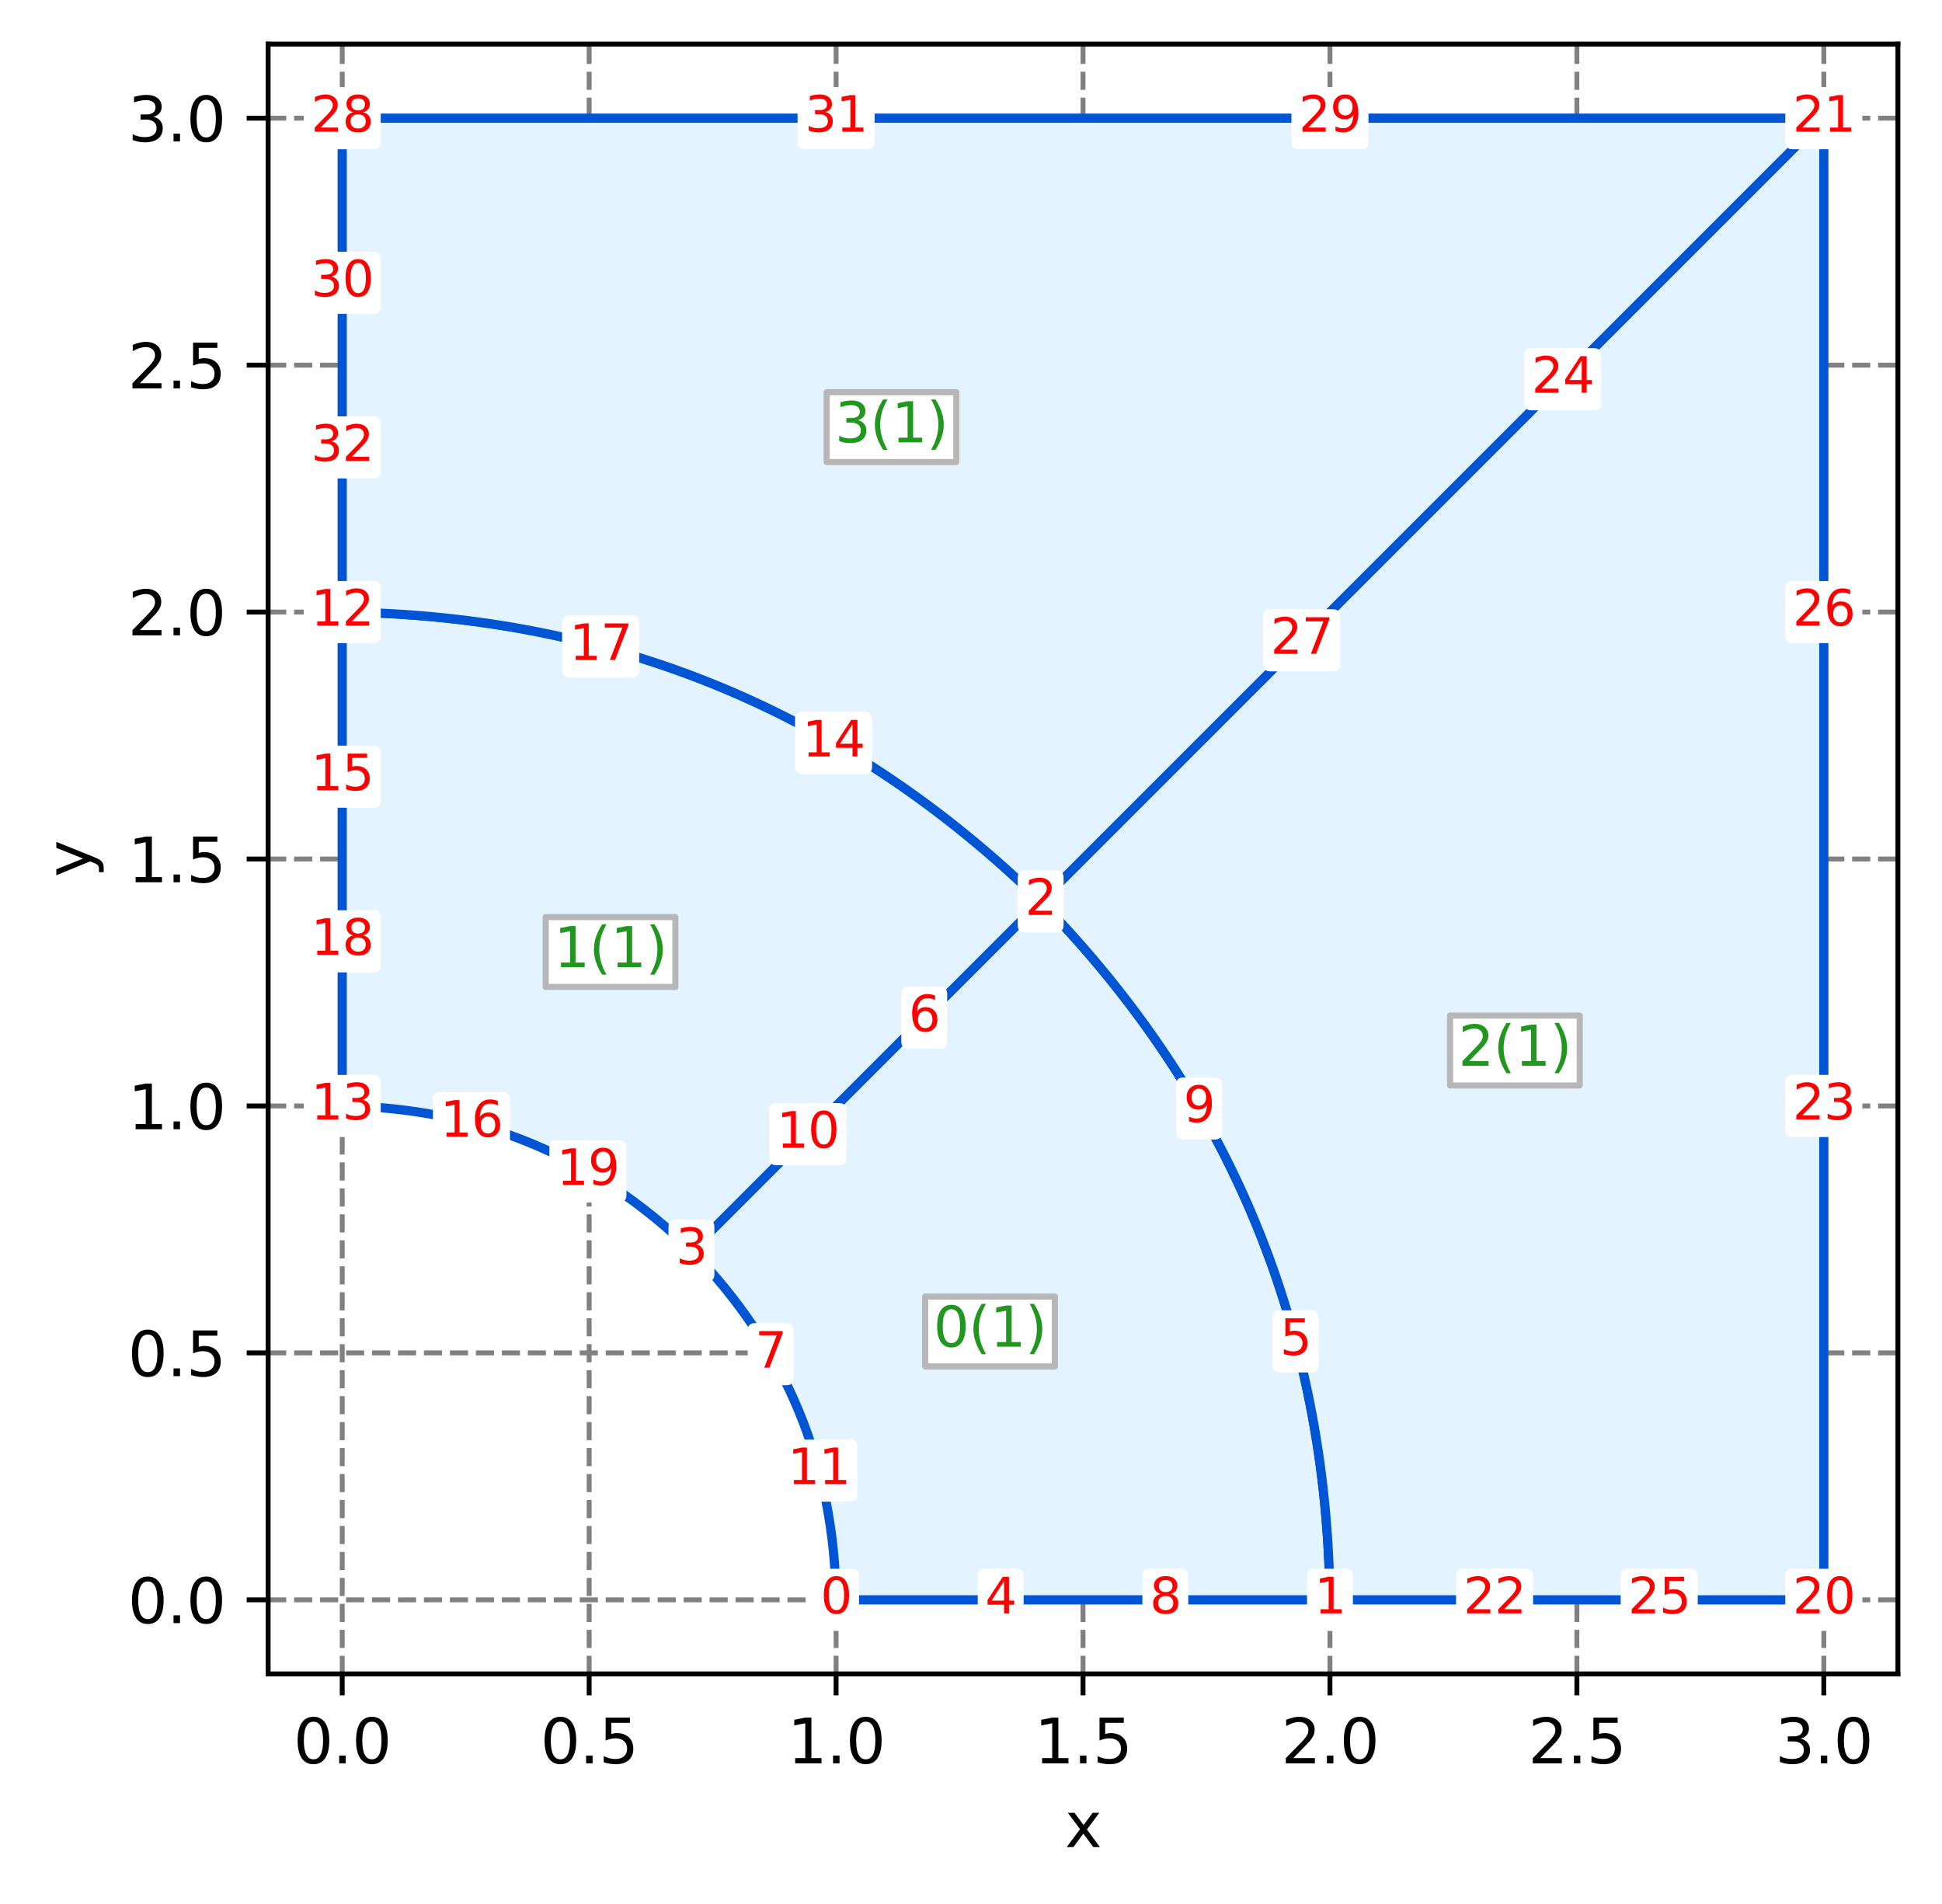 <?xml version="1.0" encoding="utf-8" standalone="no"?>
<!DOCTYPE svg PUBLIC "-//W3C//DTD SVG 1.1//EN"
  "http://www.w3.org/Graphics/SVG/1.1/DTD/svg11.dtd">
<svg xmlns:xlink="http://www.w3.org/1999/xlink" width="317.093pt" height="310.868pt" viewBox="0 0 317.093 310.868" xmlns="http://www.w3.org/2000/svg" version="1.1">
 <defs>
  <style type="text/css">*{stroke-linejoin: round; stroke-linecap: butt}</style>
 </defs>
 <g id="figure_1">
  <g id="patch_1">
   <path d="M 0 310.868 
L 317.093 310.868 
L 317.093 0 
L 0 0 
z
" style="fill: #ffffff"/>
  </g>
  <g id="axes_1">
   <g id="patch_2">
    <path d="M 43.781 273.312 
L 309.893 273.312 
L 309.893 7.2 
L 43.781 7.2 
z
" style="fill: #ffffff"/>
   </g>
   <g id="matplotlib.axis_1">
    <g id="xtick_1">
     <g id="line2d_1">
      <path d="M 55.877 273.312 
L 55.877 7.2 
" clip-path="url(#pf36ec819f7)" style="fill: none; stroke-dasharray: 2.96,1.28; stroke-dashoffset: 0; stroke: #808080; stroke-width: 0.8"/>
     </g>
     <g id="line2d_2">
      <defs>
       <path id="maa6787073a" d="M 0 0 
L 0 3.5 
" style="stroke: #000000; stroke-width: 0.8"/>
      </defs>
      <g>
       <use xlink:href="#maa6787073a" x="55.877" y="273.312" style="stroke: #000000; stroke-width: 0.8"/>
      </g>
     </g>
     <g id="text_1">
      <!-- 0.0 -->
      <g transform="translate(47.926 287.91)scale(0.1 -0.1)">
       <defs>
        <path id="DejaVuSans-30" d="M 2034 4250 
Q 1547 4250 1301 3770 
Q 1056 3291 1056 2328 
Q 1056 1369 1301 889 
Q 1547 409 2034 409 
Q 2525 409 2770 889 
Q 3016 1369 3016 2328 
Q 3016 3291 2770 3770 
Q 2525 4250 2034 4250 
z
M 2034 4750 
Q 2819 4750 3233 4129 
Q 3647 3509 3647 2328 
Q 3647 1150 3233 529 
Q 2819 -91 2034 -91 
Q 1250 -91 836 529 
Q 422 1150 422 2328 
Q 422 3509 836 4129 
Q 1250 4750 2034 4750 
z
" transform="scale(0.016)"/>
        <path id="DejaVuSans-2e" d="M 684 794 
L 1344 794 
L 1344 0 
L 684 0 
L 684 794 
z
" transform="scale(0.016)"/>
       </defs>
       <use xlink:href="#DejaVuSans-30"/>
       <use xlink:href="#DejaVuSans-2e" x="63.623"/>
       <use xlink:href="#DejaVuSans-30" x="95.41"/>
      </g>
     </g>
    </g>
    <g id="xtick_2">
     <g id="line2d_3">
      <path d="M 96.197 273.312 
L 96.197 7.2 
" clip-path="url(#pf36ec819f7)" style="fill: none; stroke-dasharray: 2.96,1.28; stroke-dashoffset: 0; stroke: #808080; stroke-width: 0.8"/>
     </g>
     <g id="line2d_4">
      <g>
       <use xlink:href="#maa6787073a" x="96.197" y="273.312" style="stroke: #000000; stroke-width: 0.8"/>
      </g>
     </g>
     <g id="text_2">
      <!-- 0.5 -->
      <g transform="translate(88.246 287.91)scale(0.1 -0.1)">
       <defs>
        <path id="DejaVuSans-35" d="M 691 4666 
L 3169 4666 
L 3169 4134 
L 1269 4134 
L 1269 2991 
Q 1406 3038 1543 3061 
Q 1681 3084 1819 3084 
Q 2600 3084 3056 2656 
Q 3513 2228 3513 1497 
Q 3513 744 3044 326 
Q 2575 -91 1722 -91 
Q 1428 -91 1123 -41 
Q 819 9 494 109 
L 494 744 
Q 775 591 1075 516 
Q 1375 441 1709 441 
Q 2250 441 2565 725 
Q 2881 1009 2881 1497 
Q 2881 1984 2565 2268 
Q 2250 2553 1709 2553 
Q 1456 2553 1204 2497 
Q 953 2441 691 2322 
L 691 4666 
z
" transform="scale(0.016)"/>
       </defs>
       <use xlink:href="#DejaVuSans-30"/>
       <use xlink:href="#DejaVuSans-2e" x="63.623"/>
       <use xlink:href="#DejaVuSans-35" x="95.41"/>
      </g>
     </g>
    </g>
    <g id="xtick_3">
     <g id="line2d_5">
      <path d="M 136.517 273.312 
L 136.517 7.2 
" clip-path="url(#pf36ec819f7)" style="fill: none; stroke-dasharray: 2.96,1.28; stroke-dashoffset: 0; stroke: #808080; stroke-width: 0.8"/>
     </g>
     <g id="line2d_6">
      <g>
       <use xlink:href="#maa6787073a" x="136.517" y="273.312" style="stroke: #000000; stroke-width: 0.8"/>
      </g>
     </g>
     <g id="text_3">
      <!-- 1.0 -->
      <g transform="translate(128.566 287.91)scale(0.1 -0.1)">
       <defs>
        <path id="DejaVuSans-31" d="M 794 531 
L 1825 531 
L 1825 4091 
L 703 3866 
L 703 4441 
L 1819 4666 
L 2450 4666 
L 2450 531 
L 3481 531 
L 3481 0 
L 794 0 
L 794 531 
z
" transform="scale(0.016)"/>
       </defs>
       <use xlink:href="#DejaVuSans-31"/>
       <use xlink:href="#DejaVuSans-2e" x="63.623"/>
       <use xlink:href="#DejaVuSans-30" x="95.41"/>
      </g>
     </g>
    </g>
    <g id="xtick_4">
     <g id="line2d_7">
      <path d="M 176.837 273.312 
L 176.837 7.2 
" clip-path="url(#pf36ec819f7)" style="fill: none; stroke-dasharray: 2.96,1.28; stroke-dashoffset: 0; stroke: #808080; stroke-width: 0.8"/>
     </g>
     <g id="line2d_8">
      <g>
       <use xlink:href="#maa6787073a" x="176.837" y="273.312" style="stroke: #000000; stroke-width: 0.8"/>
      </g>
     </g>
     <g id="text_4">
      <!-- 1.5 -->
      <g transform="translate(168.886 287.91)scale(0.1 -0.1)">
       <use xlink:href="#DejaVuSans-31"/>
       <use xlink:href="#DejaVuSans-2e" x="63.623"/>
       <use xlink:href="#DejaVuSans-35" x="95.41"/>
      </g>
     </g>
    </g>
    <g id="xtick_5">
     <g id="line2d_9">
      <path d="M 217.157 273.312 
L 217.157 7.2 
" clip-path="url(#pf36ec819f7)" style="fill: none; stroke-dasharray: 2.96,1.28; stroke-dashoffset: 0; stroke: #808080; stroke-width: 0.8"/>
     </g>
     <g id="line2d_10">
      <g>
       <use xlink:href="#maa6787073a" x="217.157" y="273.312" style="stroke: #000000; stroke-width: 0.8"/>
      </g>
     </g>
     <g id="text_5">
      <!-- 2.0 -->
      <g transform="translate(209.206 287.91)scale(0.1 -0.1)">
       <defs>
        <path id="DejaVuSans-32" d="M 1228 531 
L 3431 531 
L 3431 0 
L 469 0 
L 469 531 
Q 828 903 1448 1529 
Q 2069 2156 2228 2338 
Q 2531 2678 2651 2914 
Q 2772 3150 2772 3378 
Q 2772 3750 2511 3984 
Q 2250 4219 1831 4219 
Q 1534 4219 1204 4116 
Q 875 4013 500 3803 
L 500 4441 
Q 881 4594 1212 4672 
Q 1544 4750 1819 4750 
Q 2544 4750 2975 4387 
Q 3406 4025 3406 3419 
Q 3406 3131 3298 2873 
Q 3191 2616 2906 2266 
Q 2828 2175 2409 1742 
Q 1991 1309 1228 531 
z
" transform="scale(0.016)"/>
       </defs>
       <use xlink:href="#DejaVuSans-32"/>
       <use xlink:href="#DejaVuSans-2e" x="63.623"/>
       <use xlink:href="#DejaVuSans-30" x="95.41"/>
      </g>
     </g>
    </g>
    <g id="xtick_6">
     <g id="line2d_11">
      <path d="M 257.477 273.312 
L 257.477 7.2 
" clip-path="url(#pf36ec819f7)" style="fill: none; stroke-dasharray: 2.96,1.28; stroke-dashoffset: 0; stroke: #808080; stroke-width: 0.8"/>
     </g>
     <g id="line2d_12">
      <g>
       <use xlink:href="#maa6787073a" x="257.477" y="273.312" style="stroke: #000000; stroke-width: 0.8"/>
      </g>
     </g>
     <g id="text_6">
      <!-- 2.5 -->
      <g transform="translate(249.526 287.91)scale(0.1 -0.1)">
       <use xlink:href="#DejaVuSans-32"/>
       <use xlink:href="#DejaVuSans-2e" x="63.623"/>
       <use xlink:href="#DejaVuSans-35" x="95.41"/>
      </g>
     </g>
    </g>
    <g id="xtick_7">
     <g id="line2d_13">
      <path d="M 297.797 273.312 
L 297.797 7.2 
" clip-path="url(#pf36ec819f7)" style="fill: none; stroke-dasharray: 2.96,1.28; stroke-dashoffset: 0; stroke: #808080; stroke-width: 0.8"/>
     </g>
     <g id="line2d_14">
      <g>
       <use xlink:href="#maa6787073a" x="297.797" y="273.312" style="stroke: #000000; stroke-width: 0.8"/>
      </g>
     </g>
     <g id="text_7">
      <!-- 3.0 -->
      <g transform="translate(289.846 287.91)scale(0.1 -0.1)">
       <defs>
        <path id="DejaVuSans-33" d="M 2597 2516 
Q 3050 2419 3304 2112 
Q 3559 1806 3559 1356 
Q 3559 666 3084 287 
Q 2609 -91 1734 -91 
Q 1441 -91 1130 -33 
Q 819 25 488 141 
L 488 750 
Q 750 597 1062 519 
Q 1375 441 1716 441 
Q 2309 441 2620 675 
Q 2931 909 2931 1356 
Q 2931 1769 2642 2001 
Q 2353 2234 1838 2234 
L 1294 2234 
L 1294 2753 
L 1863 2753 
Q 2328 2753 2575 2939 
Q 2822 3125 2822 3475 
Q 2822 3834 2567 4026 
Q 2313 4219 1838 4219 
Q 1578 4219 1281 4162 
Q 984 4106 628 3988 
L 628 4550 
Q 988 4650 1302 4700 
Q 1616 4750 1894 4750 
Q 2613 4750 3031 4423 
Q 3450 4097 3450 3541 
Q 3450 3153 3228 2886 
Q 3006 2619 2597 2516 
z
" transform="scale(0.016)"/>
       </defs>
       <use xlink:href="#DejaVuSans-33"/>
       <use xlink:href="#DejaVuSans-2e" x="63.623"/>
       <use xlink:href="#DejaVuSans-30" x="95.41"/>
      </g>
     </g>
    </g>
    <g id="text_8">
     <!-- x -->
     <g transform="translate(173.878 301.589)scale(0.1 -0.1)">
      <defs>
       <path id="DejaVuSans-78" d="M 3513 3500 
L 2247 1797 
L 3578 0 
L 2900 0 
L 1881 1375 
L 863 0 
L 184 0 
L 1544 1831 
L 300 3500 
L 978 3500 
L 1906 2253 
L 2834 3500 
L 3513 3500 
z
" transform="scale(0.016)"/>
      </defs>
      <use xlink:href="#DejaVuSans-78"/>
     </g>
    </g>
   </g>
   <g id="matplotlib.axis_2">
    <g id="ytick_1">
     <g id="line2d_15">
      <path d="M 43.781 261.216 
L 309.893 261.216 
" clip-path="url(#pf36ec819f7)" style="fill: none; stroke-dasharray: 2.96,1.28; stroke-dashoffset: 0; stroke: #808080; stroke-width: 0.8"/>
     </g>
     <g id="line2d_16">
      <defs>
       <path id="me6193dfa64" d="M 0 0 
L -3.5 0 
" style="stroke: #000000; stroke-width: 0.8"/>
      </defs>
      <g>
       <use xlink:href="#me6193dfa64" x="43.781" y="261.216" style="stroke: #000000; stroke-width: 0.8"/>
      </g>
     </g>
     <g id="text_9">
      <!-- 0.0 -->
      <g transform="translate(20.878 265.015)scale(0.1 -0.1)">
       <use xlink:href="#DejaVuSans-30"/>
       <use xlink:href="#DejaVuSans-2e" x="63.623"/>
       <use xlink:href="#DejaVuSans-30" x="95.41"/>
      </g>
     </g>
    </g>
    <g id="ytick_2">
     <g id="line2d_17">
      <path d="M 43.781 220.896 
L 309.893 220.896 
" clip-path="url(#pf36ec819f7)" style="fill: none; stroke-dasharray: 2.96,1.28; stroke-dashoffset: 0; stroke: #808080; stroke-width: 0.8"/>
     </g>
     <g id="line2d_18">
      <g>
       <use xlink:href="#me6193dfa64" x="43.781" y="220.896" style="stroke: #000000; stroke-width: 0.8"/>
      </g>
     </g>
     <g id="text_10">
      <!-- 0.5 -->
      <g transform="translate(20.878 224.695)scale(0.1 -0.1)">
       <use xlink:href="#DejaVuSans-30"/>
       <use xlink:href="#DejaVuSans-2e" x="63.623"/>
       <use xlink:href="#DejaVuSans-35" x="95.41"/>
      </g>
     </g>
    </g>
    <g id="ytick_3">
     <g id="line2d_19">
      <path d="M 43.781 180.576 
L 309.893 180.576 
" clip-path="url(#pf36ec819f7)" style="fill: none; stroke-dasharray: 2.96,1.28; stroke-dashoffset: 0; stroke: #808080; stroke-width: 0.8"/>
     </g>
     <g id="line2d_20">
      <g>
       <use xlink:href="#me6193dfa64" x="43.781" y="180.576" style="stroke: #000000; stroke-width: 0.8"/>
      </g>
     </g>
     <g id="text_11">
      <!-- 1.0 -->
      <g transform="translate(20.878 184.375)scale(0.1 -0.1)">
       <use xlink:href="#DejaVuSans-31"/>
       <use xlink:href="#DejaVuSans-2e" x="63.623"/>
       <use xlink:href="#DejaVuSans-30" x="95.41"/>
      </g>
     </g>
    </g>
    <g id="ytick_4">
     <g id="line2d_21">
      <path d="M 43.781 140.256 
L 309.893 140.256 
" clip-path="url(#pf36ec819f7)" style="fill: none; stroke-dasharray: 2.96,1.28; stroke-dashoffset: 0; stroke: #808080; stroke-width: 0.8"/>
     </g>
     <g id="line2d_22">
      <g>
       <use xlink:href="#me6193dfa64" x="43.781" y="140.256" style="stroke: #000000; stroke-width: 0.8"/>
      </g>
     </g>
     <g id="text_12">
      <!-- 1.5 -->
      <g transform="translate(20.878 144.055)scale(0.1 -0.1)">
       <use xlink:href="#DejaVuSans-31"/>
       <use xlink:href="#DejaVuSans-2e" x="63.623"/>
       <use xlink:href="#DejaVuSans-35" x="95.41"/>
      </g>
     </g>
    </g>
    <g id="ytick_5">
     <g id="line2d_23">
      <path d="M 43.781 99.936 
L 309.893 99.936 
" clip-path="url(#pf36ec819f7)" style="fill: none; stroke-dasharray: 2.96,1.28; stroke-dashoffset: 0; stroke: #808080; stroke-width: 0.8"/>
     </g>
     <g id="line2d_24">
      <g>
       <use xlink:href="#me6193dfa64" x="43.781" y="99.936" style="stroke: #000000; stroke-width: 0.8"/>
      </g>
     </g>
     <g id="text_13">
      <!-- 2.0 -->
      <g transform="translate(20.878 103.735)scale(0.1 -0.1)">
       <use xlink:href="#DejaVuSans-32"/>
       <use xlink:href="#DejaVuSans-2e" x="63.623"/>
       <use xlink:href="#DejaVuSans-30" x="95.41"/>
      </g>
     </g>
    </g>
    <g id="ytick_6">
     <g id="line2d_25">
      <path d="M 43.781 59.616 
L 309.893 59.616 
" clip-path="url(#pf36ec819f7)" style="fill: none; stroke-dasharray: 2.96,1.28; stroke-dashoffset: 0; stroke: #808080; stroke-width: 0.8"/>
     </g>
     <g id="line2d_26">
      <g>
       <use xlink:href="#me6193dfa64" x="43.781" y="59.616" style="stroke: #000000; stroke-width: 0.8"/>
      </g>
     </g>
     <g id="text_14">
      <!-- 2.5 -->
      <g transform="translate(20.878 63.415)scale(0.1 -0.1)">
       <use xlink:href="#DejaVuSans-32"/>
       <use xlink:href="#DejaVuSans-2e" x="63.623"/>
       <use xlink:href="#DejaVuSans-35" x="95.41"/>
      </g>
     </g>
    </g>
    <g id="ytick_7">
     <g id="line2d_27">
      <path d="M 43.781 19.296 
L 309.893 19.296 
" clip-path="url(#pf36ec819f7)" style="fill: none; stroke-dasharray: 2.96,1.28; stroke-dashoffset: 0; stroke: #808080; stroke-width: 0.8"/>
     </g>
     <g id="line2d_28">
      <g>
       <use xlink:href="#me6193dfa64" x="43.781" y="19.296" style="stroke: #000000; stroke-width: 0.8"/>
      </g>
     </g>
     <g id="text_15">
      <!-- 3.0 -->
      <g transform="translate(20.878 23.095)scale(0.1 -0.1)">
       <use xlink:href="#DejaVuSans-33"/>
       <use xlink:href="#DejaVuSans-2e" x="63.623"/>
       <use xlink:href="#DejaVuSans-30" x="95.41"/>
      </g>
     </g>
    </g>
    <g id="text_16">
     <!-- y -->
     <g transform="translate(14.798 143.215)rotate(-90)scale(0.1 -0.1)">
      <defs>
       <path id="DejaVuSans-79" d="M 2059 -325 
Q 1816 -950 1584 -1140 
Q 1353 -1331 966 -1331 
L 506 -1331 
L 506 -850 
L 844 -850 
Q 1081 -850 1212 -737 
Q 1344 -625 1503 -206 
L 1606 56 
L 191 3500 
L 800 3500 
L 1894 763 
L 2988 3500 
L 3597 3500 
L 2059 -325 
z
" transform="scale(0.016)"/>
      </defs>
      <use xlink:href="#DejaVuSans-79"/>
     </g>
    </g>
   </g>
   <g id="patch_3">
    <path d="M 136.517 261.216 
C 163.397 261.216 190.277 261.216 217.157 261.216 
C 216.608 216.936 200.842 178.873 169.919 147.174 
C 150.912 166.181 131.905 185.188 112.898 204.195 
C 128.359 220.044 136.243 239.076 136.517 261.216 
" style="fill: #e3f3ff; stroke: #0055d4; stroke-width: 1.5; stroke-linejoin: miter"/>
   </g>
   <g id="patch_4">
    <path d="M 112.898 204.195 
C 131.905 185.188 150.912 166.181 169.919 147.174 
C 138.22 116.252 100.157 100.485 55.877 99.936 
C 55.877 126.816 55.877 153.696 55.877 180.576 
C 78.017 180.851 97.049 188.734 112.898 204.195 
" style="fill: #e3f3ff; stroke: #0055d4; stroke-width: 1.5; stroke-linejoin: miter"/>
   </g>
   <g id="patch_5">
    <path d="M 217.157 261.216 
C 244.037 261.216 270.917 261.216 297.797 261.216 
C 297.797 180.576 297.797 99.936 297.797 19.296 
C 255.171 61.922 212.545 104.548 169.919 147.174 
C 200.842 178.873 216.608 216.936 217.157 261.216 
" style="fill: #e3f3ff; stroke: #0055d4; stroke-width: 1.5; stroke-linejoin: miter"/>
   </g>
   <g id="patch_6">
    <path d="M 169.919 147.174 
C 212.545 104.548 255.171 61.922 297.797 19.296 
C 217.157 19.296 136.517 19.296 55.877 19.296 
C 55.877 46.176 55.877 73.056 55.877 99.936 
C 100.157 100.485 138.22 116.252 169.919 147.174 
" style="fill: #e3f3ff; stroke: #0055d4; stroke-width: 1.5; stroke-linejoin: miter"/>
   </g>
   <g id="patch_7">
    <path d="M 43.781 273.312 
L 43.781 7.2 
" style="fill: none; stroke: #000000; stroke-width: 0.8; stroke-linejoin: miter; stroke-linecap: square"/>
   </g>
   <g id="patch_8">
    <path d="M 309.893 273.312 
L 309.893 7.2 
" style="fill: none; stroke: #000000; stroke-width: 0.8; stroke-linejoin: miter; stroke-linecap: square"/>
   </g>
   <g id="patch_9">
    <path d="M 43.781 273.312 
L 309.893 273.312 
" style="fill: none; stroke: #000000; stroke-width: 0.8; stroke-linejoin: miter; stroke-linecap: square"/>
   </g>
   <g id="patch_10">
    <path d="M 43.781 7.2 
L 309.893 7.2 
" style="fill: none; stroke: #000000; stroke-width: 0.8; stroke-linejoin: miter; stroke-linecap: square"/>
   </g>
   <g id="text_17">
    <g id="patch_11">
     <path d="M 151.066 223.107 
L 172.242 223.107 
L 172.242 211.697 
L 151.066 211.697 
z
" style="fill: #ffffff; stroke: #b7b7b7; stroke-linejoin: miter"/>
    </g>
    <!-- 0(1) -->
    <g style="fill: #22971f" transform="translate(152.416 219.885)scale(0.09 -0.09)">
     <defs>
      <path id="DejaVuSans-28" d="M 1984 4856 
Q 1566 4138 1362 3434 
Q 1159 2731 1159 2009 
Q 1159 1288 1364 580 
Q 1569 -128 1984 -844 
L 1484 -844 
Q 1016 -109 783 600 
Q 550 1309 550 2009 
Q 550 2706 781 3412 
Q 1013 4119 1484 4856 
L 1984 4856 
z
" transform="scale(0.016)"/>
      <path id="DejaVuSans-29" d="M 513 4856 
L 1013 4856 
Q 1481 4119 1714 3412 
Q 1947 2706 1947 2009 
Q 1947 1309 1714 600 
Q 1481 -109 1013 -844 
L 513 -844 
Q 928 -128 1133 580 
Q 1338 1288 1338 2009 
Q 1338 2731 1133 3434 
Q 928 4138 513 4856 
z
" transform="scale(0.016)"/>
     </defs>
     <use xlink:href="#DejaVuSans-30"/>
     <use xlink:href="#DejaVuSans-28" x="63.623"/>
     <use xlink:href="#DejaVuSans-31" x="102.637"/>
     <use xlink:href="#DejaVuSans-29" x="166.26"/>
    </g>
   </g>
   <g id="text_18">
    <g id="patch_12">
     <path d="M 89.104 161.144 
L 110.279 161.144 
L 110.279 149.734 
L 89.104 149.734 
z
" style="fill: #ffffff; stroke: #b7b7b7; stroke-linejoin: miter"/>
    </g>
    <!-- 1(1) -->
    <g style="fill: #22971f" transform="translate(90.454 157.923)scale(0.09 -0.09)">
     <use xlink:href="#DejaVuSans-31"/>
     <use xlink:href="#DejaVuSans-28" x="63.623"/>
     <use xlink:href="#DejaVuSans-31" x="102.637"/>
     <use xlink:href="#DejaVuSans-29" x="166.26"/>
    </g>
   </g>
   <g id="text_19">
    <g id="patch_13">
     <path d="M 236.768 177.232 
L 257.943 177.232 
L 257.943 165.821 
L 236.768 165.821 
z
" style="fill: #ffffff; stroke: #b7b7b7; stroke-linejoin: miter"/>
    </g>
    <!-- 2(1) -->
    <g style="fill: #22971f" transform="translate(238.118 174.01)scale(0.09 -0.09)">
     <use xlink:href="#DejaVuSans-32"/>
     <use xlink:href="#DejaVuSans-28" x="63.623"/>
     <use xlink:href="#DejaVuSans-31" x="102.637"/>
     <use xlink:href="#DejaVuSans-29" x="166.26"/>
    </g>
   </g>
   <g id="text_20">
    <g id="patch_14">
     <path d="M 134.979 75.443 
L 156.154 75.443 
L 156.154 64.033 
L 134.979 64.033 
z
" style="fill: #ffffff; stroke: #b7b7b7; stroke-linejoin: miter"/>
    </g>
    <!-- 3(1) -->
    <g style="fill: #22971f" transform="translate(136.329 72.222)scale(0.09 -0.09)">
     <use xlink:href="#DejaVuSans-33"/>
     <use xlink:href="#DejaVuSans-28" x="63.623"/>
     <use xlink:href="#DejaVuSans-31" x="102.637"/>
     <use xlink:href="#DejaVuSans-29" x="166.26"/>
    </g>
   </g>
   <g id="text_21">
    <g id="patch_15">
     <path d="M 133.972 266.287 
L 139.062 266.287 
Q 140.262 266.287 140.262 265.087 
L 140.262 257.345 
Q 140.262 256.145 139.062 256.145 
L 133.972 256.145 
Q 132.772 256.145 132.772 257.345 
L 132.772 265.087 
Q 132.772 266.287 133.972 266.287 
z
" style="fill: #ffffff"/>
    </g>
    <!-- 0 -->
    <g style="fill: #ff0000" transform="translate(133.972 263.423)scale(0.08 -0.08)">
     <use xlink:href="#DejaVuSans-30"/>
    </g>
   </g>
   <g id="text_22">
    <g id="patch_16">
     <path d="M 214.612 266.287 
L 219.702 266.287 
Q 220.902 266.287 220.902 265.087 
L 220.902 257.345 
Q 220.902 256.145 219.702 256.145 
L 214.612 256.145 
Q 213.412 256.145 213.412 257.345 
L 213.412 265.087 
Q 213.412 266.287 214.612 266.287 
z
" style="fill: #ffffff"/>
    </g>
    <!-- 1 -->
    <g style="fill: #ff0000" transform="translate(214.612 263.423)scale(0.08 -0.08)">
     <use xlink:href="#DejaVuSans-31"/>
    </g>
   </g>
   <g id="text_23">
    <g id="patch_17">
     <path d="M 167.374 152.245 
L 172.464 152.245 
Q 173.664 152.245 173.664 151.045 
L 173.664 143.303 
Q 173.664 142.103 172.464 142.103 
L 167.374 142.103 
Q 166.174 142.103 166.174 143.303 
L 166.174 151.045 
Q 166.174 152.245 167.374 152.245 
z
" style="fill: #ffffff"/>
    </g>
    <!-- 2 -->
    <g style="fill: #ff0000" transform="translate(167.374 149.381)scale(0.08 -0.08)">
     <use xlink:href="#DejaVuSans-32"/>
    </g>
   </g>
   <g id="text_24">
    <g id="patch_18">
     <path d="M 110.353 209.266 
L 115.443 209.266 
Q 116.643 209.266 116.643 208.066 
L 116.643 200.324 
Q 116.643 199.124 115.443 199.124 
L 110.353 199.124 
Q 109.153 199.124 109.153 200.324 
L 109.153 208.066 
Q 109.153 209.266 110.353 209.266 
z
" style="fill: #ffffff"/>
    </g>
    <!-- 3 -->
    <g style="fill: #ff0000" transform="translate(110.353 206.402)scale(0.08 -0.08)">
     <use xlink:href="#DejaVuSans-33"/>
    </g>
   </g>
   <g id="text_25">
    <g id="patch_19">
     <path d="M 160.852 266.287 
L 165.942 266.287 
Q 167.142 266.287 167.142 265.087 
L 167.142 257.345 
Q 167.142 256.145 165.942 256.145 
L 160.852 256.145 
Q 159.652 256.145 159.652 257.345 
L 159.652 265.087 
Q 159.652 266.287 160.852 266.287 
z
" style="fill: #ffffff"/>
    </g>
    <!-- 4 -->
    <g style="fill: #ff0000" transform="translate(160.852 263.423)scale(0.08 -0.08)">
     <defs>
      <path id="DejaVuSans-34" d="M 2419 4116 
L 825 1625 
L 2419 1625 
L 2419 4116 
z
M 2253 4666 
L 3047 4666 
L 3047 1625 
L 3713 1625 
L 3713 1100 
L 3047 1100 
L 3047 0 
L 2419 0 
L 2419 1100 
L 313 1100 
L 313 1709 
L 2253 4666 
z
" transform="scale(0.016)"/>
     </defs>
     <use xlink:href="#DejaVuSans-34"/>
    </g>
   </g>
   <g id="text_26">
    <g id="patch_20">
     <path d="M 208.993 224.085 
L 214.083 224.085 
Q 215.283 224.085 215.283 222.885 
L 215.283 215.143 
Q 215.283 213.943 214.083 213.943 
L 208.993 213.943 
Q 207.793 213.943 207.793 215.143 
L 207.793 222.885 
Q 207.793 224.085 208.993 224.085 
z
" style="fill: #ffffff"/>
    </g>
    <!-- 5 -->
    <g style="fill: #ff0000" transform="translate(208.993 221.221)scale(0.08 -0.08)">
     <use xlink:href="#DejaVuSans-35"/>
    </g>
   </g>
   <g id="text_27">
    <g id="patch_21">
     <path d="M 148.367 171.252 
L 153.457 171.252 
Q 154.657 171.252 154.657 170.052 
L 154.657 162.31 
Q 154.657 161.11 153.457 161.11 
L 148.367 161.11 
Q 147.167 161.11 147.167 162.31 
L 147.167 170.052 
Q 147.167 171.252 148.367 171.252 
z
" style="fill: #ffffff"/>
    </g>
    <!-- 6 -->
    <g style="fill: #ff0000" transform="translate(148.367 168.388)scale(0.08 -0.08)">
     <defs>
      <path id="DejaVuSans-36" d="M 2113 2584 
Q 1688 2584 1439 2293 
Q 1191 2003 1191 1497 
Q 1191 994 1439 701 
Q 1688 409 2113 409 
Q 2538 409 2786 701 
Q 3034 994 3034 1497 
Q 3034 2003 2786 2293 
Q 2538 2584 2113 2584 
z
M 3366 4563 
L 3366 3988 
Q 3128 4100 2886 4159 
Q 2644 4219 2406 4219 
Q 1781 4219 1451 3797 
Q 1122 3375 1075 2522 
Q 1259 2794 1537 2939 
Q 1816 3084 2150 3084 
Q 2853 3084 3261 2657 
Q 3669 2231 3669 1497 
Q 3669 778 3244 343 
Q 2819 -91 2113 -91 
Q 1303 -91 875 529 
Q 447 1150 447 2328 
Q 447 3434 972 4092 
Q 1497 4750 2381 4750 
Q 2619 4750 2861 4703 
Q 3103 4656 3366 4563 
z
" transform="scale(0.016)"/>
     </defs>
     <use xlink:href="#DejaVuSans-36"/>
    </g>
   </g>
   <g id="text_28">
    <g id="patch_22">
     <path d="M 123.287 226.174 
L 128.377 226.174 
Q 129.577 226.174 129.577 224.974 
L 129.577 217.231 
Q 129.577 216.031 128.377 216.031 
L 123.287 216.031 
Q 122.087 216.031 122.087 217.231 
L 122.087 224.974 
Q 122.087 226.174 123.287 226.174 
z
" style="fill: #ffffff"/>
    </g>
    <!-- 7 -->
    <g style="fill: #ff0000" transform="translate(123.287 223.31)scale(0.08 -0.08)">
     <defs>
      <path id="DejaVuSans-37" d="M 525 4666 
L 3525 4666 
L 3525 4397 
L 1831 0 
L 1172 0 
L 2766 4134 
L 525 4134 
L 525 4666 
z
" transform="scale(0.016)"/>
     </defs>
     <use xlink:href="#DejaVuSans-37"/>
    </g>
   </g>
   <g id="text_29">
    <g id="patch_23">
     <path d="M 187.732 266.287 
L 192.822 266.287 
Q 194.022 266.287 194.022 265.087 
L 194.022 257.345 
Q 194.022 256.145 192.822 256.145 
L 187.732 256.145 
Q 186.532 256.145 186.532 257.345 
L 186.532 265.087 
Q 186.532 266.287 187.732 266.287 
z
" style="fill: #ffffff"/>
    </g>
    <!-- 8 -->
    <g style="fill: #ff0000" transform="translate(187.732 263.423)scale(0.08 -0.08)">
     <defs>
      <path id="DejaVuSans-38" d="M 2034 2216 
Q 1584 2216 1326 1975 
Q 1069 1734 1069 1313 
Q 1069 891 1326 650 
Q 1584 409 2034 409 
Q 2484 409 2743 651 
Q 3003 894 3003 1313 
Q 3003 1734 2745 1975 
Q 2488 2216 2034 2216 
z
M 1403 2484 
Q 997 2584 770 2862 
Q 544 3141 544 3541 
Q 544 4100 942 4425 
Q 1341 4750 2034 4750 
Q 2731 4750 3128 4425 
Q 3525 4100 3525 3541 
Q 3525 3141 3298 2862 
Q 3072 2584 2669 2484 
Q 3125 2378 3379 2068 
Q 3634 1759 3634 1313 
Q 3634 634 3220 271 
Q 2806 -91 2034 -91 
Q 1263 -91 848 271 
Q 434 634 434 1313 
Q 434 1759 690 2068 
Q 947 2378 1403 2484 
z
M 1172 3481 
Q 1172 3119 1398 2916 
Q 1625 2713 2034 2713 
Q 2441 2713 2670 2916 
Q 2900 3119 2900 3481 
Q 2900 3844 2670 4047 
Q 2441 4250 2034 4250 
Q 1625 4250 1398 4047 
Q 1172 3844 1172 3481 
z
" transform="scale(0.016)"/>
     </defs>
     <use xlink:href="#DejaVuSans-38"/>
    </g>
   </g>
   <g id="text_30">
    <g id="patch_24">
     <path d="M 193.242 186.06 
L 198.332 186.06 
Q 199.532 186.06 199.532 184.86 
L 199.532 177.118 
Q 199.532 175.918 198.332 175.918 
L 193.242 175.918 
Q 192.042 175.918 192.042 177.118 
L 192.042 184.86 
Q 192.042 186.06 193.242 186.06 
z
" style="fill: #ffffff"/>
    </g>
    <!-- 9 -->
    <g style="fill: #ff0000" transform="translate(193.242 183.196)scale(0.08 -0.08)">
     <defs>
      <path id="DejaVuSans-39" d="M 703 97 
L 703 672 
Q 941 559 1184 500 
Q 1428 441 1663 441 
Q 2288 441 2617 861 
Q 2947 1281 2994 2138 
Q 2813 1869 2534 1725 
Q 2256 1581 1919 1581 
Q 1219 1581 811 2004 
Q 403 2428 403 3163 
Q 403 3881 828 4315 
Q 1253 4750 1959 4750 
Q 2769 4750 3195 4129 
Q 3622 3509 3622 2328 
Q 3622 1225 3098 567 
Q 2575 -91 1691 -91 
Q 1453 -91 1209 -44 
Q 966 3 703 97 
z
M 1959 2075 
Q 2384 2075 2632 2365 
Q 2881 2656 2881 3163 
Q 2881 3666 2632 3958 
Q 2384 4250 1959 4250 
Q 1534 4250 1286 3958 
Q 1038 3666 1038 3163 
Q 1038 2656 1286 2365 
Q 1534 2075 1959 2075 
z
" transform="scale(0.016)"/>
     </defs>
     <use xlink:href="#DejaVuSans-39"/>
    </g>
   </g>
   <g id="text_31">
    <g id="patch_25">
     <path d="M 126.815 190.259 
L 136.995 190.259 
Q 138.195 190.259 138.195 189.059 
L 138.195 181.317 
Q 138.195 180.117 136.995 180.117 
L 126.815 180.117 
Q 125.615 180.117 125.615 181.317 
L 125.615 189.059 
Q 125.615 190.259 126.815 190.259 
z
" style="fill: #ffffff"/>
    </g>
    <!-- 10 -->
    <g style="fill: #ff0000" transform="translate(126.815 187.395)scale(0.08 -0.08)">
     <use xlink:href="#DejaVuSans-31"/>
     <use xlink:href="#DejaVuSans-30" x="63.623"/>
    </g>
   </g>
   <g id="text_32">
    <g id="patch_26">
     <path d="M 128.618 245.186 
L 138.798 245.186 
Q 139.998 245.186 139.998 243.986 
L 139.998 236.244 
Q 139.998 235.044 138.798 235.044 
L 128.618 235.044 
Q 127.418 235.044 127.418 236.244 
L 127.418 243.986 
Q 127.418 245.186 128.618 245.186 
z
" style="fill: #ffffff"/>
    </g>
    <!-- 11 -->
    <g style="fill: #ff0000" transform="translate(128.618 242.322)scale(0.08 -0.08)">
     <use xlink:href="#DejaVuSans-31"/>
     <use xlink:href="#DejaVuSans-31" x="63.623"/>
    </g>
   </g>
   <g id="text_33">
    <g id="patch_27">
     <path d="M 50.787 105.007 
L 60.967 105.007 
Q 62.167 105.007 62.167 103.807 
L 62.167 96.065 
Q 62.167 94.865 60.967 94.865 
L 50.787 94.865 
Q 49.587 94.865 49.587 96.065 
L 49.587 103.807 
Q 49.587 105.007 50.787 105.007 
z
" style="fill: #ffffff"/>
    </g>
    <!-- 12 -->
    <g style="fill: #ff0000" transform="translate(50.787 102.144)scale(0.08 -0.08)">
     <use xlink:href="#DejaVuSans-31"/>
     <use xlink:href="#DejaVuSans-32" x="63.623"/>
    </g>
   </g>
   <g id="text_34">
    <g id="patch_28">
     <path d="M 50.787 185.647 
L 60.967 185.647 
Q 62.167 185.647 62.167 184.447 
L 62.167 176.705 
Q 62.167 175.505 60.967 175.505 
L 50.787 175.505 
Q 49.587 175.505 49.587 176.705 
L 49.587 184.447 
Q 49.587 185.647 50.787 185.647 
z
" style="fill: #ffffff"/>
    </g>
    <!-- 13 -->
    <g style="fill: #ff0000" transform="translate(50.787 182.784)scale(0.08 -0.08)">
     <use xlink:href="#DejaVuSans-31"/>
     <use xlink:href="#DejaVuSans-33" x="63.623"/>
    </g>
   </g>
   <g id="text_35">
    <g id="patch_29">
     <path d="M 131.014 126.377 
L 141.194 126.377 
Q 142.394 126.377 142.394 125.177 
L 142.394 117.435 
Q 142.394 116.235 141.194 116.235 
L 131.014 116.235 
Q 129.814 116.235 129.814 117.435 
L 129.814 125.177 
Q 129.814 126.377 131.014 126.377 
z
" style="fill: #ffffff"/>
    </g>
    <!-- 14 -->
    <g style="fill: #ff0000" transform="translate(131.014 123.513)scale(0.08 -0.08)">
     <use xlink:href="#DejaVuSans-31"/>
     <use xlink:href="#DejaVuSans-34" x="63.623"/>
    </g>
   </g>
   <g id="text_36">
    <g id="patch_30">
     <path d="M 50.787 131.887 
L 60.967 131.887 
Q 62.167 131.887 62.167 130.687 
L 62.167 122.945 
Q 62.167 121.745 60.967 121.745 
L 50.787 121.745 
Q 49.587 121.745 49.587 122.945 
L 49.587 130.687 
Q 49.587 131.887 50.787 131.887 
z
" style="fill: #ffffff"/>
    </g>
    <!-- 15 -->
    <g style="fill: #ff0000" transform="translate(50.787 129.024)scale(0.08 -0.08)">
     <use xlink:href="#DejaVuSans-31"/>
     <use xlink:href="#DejaVuSans-35" x="63.623"/>
    </g>
   </g>
   <g id="text_37">
    <g id="patch_31">
     <path d="M 71.888 188.457 
L 82.068 188.457 
Q 83.268 188.457 83.268 187.257 
L 83.268 179.514 
Q 83.268 178.314 82.068 178.314 
L 71.888 178.314 
Q 70.688 178.314 70.688 179.514 
L 70.688 187.257 
Q 70.688 188.457 71.888 188.457 
z
" style="fill: #ffffff"/>
    </g>
    <!-- 16 -->
    <g style="fill: #ff0000" transform="translate(71.888 185.593)scale(0.08 -0.08)">
     <use xlink:href="#DejaVuSans-31"/>
     <use xlink:href="#DejaVuSans-36" x="63.623"/>
    </g>
   </g>
   <g id="text_38">
    <g id="patch_32">
     <path d="M 92.989 110.627 
L 103.169 110.627 
Q 104.369 110.627 104.369 109.427 
L 104.369 101.684 
Q 104.369 100.484 103.169 100.484 
L 92.989 100.484 
Q 91.789 100.484 91.789 101.684 
L 91.789 109.427 
Q 91.789 110.627 92.989 110.627 
z
" style="fill: #ffffff"/>
    </g>
    <!-- 17 -->
    <g style="fill: #ff0000" transform="translate(92.989 107.763)scale(0.08 -0.08)">
     <use xlink:href="#DejaVuSans-31"/>
     <use xlink:href="#DejaVuSans-37" x="63.623"/>
    </g>
   </g>
   <g id="text_39">
    <g id="patch_33">
     <path d="M 50.787 158.767 
L 60.967 158.767 
Q 62.167 158.767 62.167 157.567 
L 62.167 149.825 
Q 62.167 148.625 60.967 148.625 
L 50.787 148.625 
Q 49.587 148.625 49.587 149.825 
L 49.587 157.567 
Q 49.587 158.767 50.787 158.767 
z
" style="fill: #ffffff"/>
    </g>
    <!-- 18 -->
    <g style="fill: #ff0000" transform="translate(50.787 155.904)scale(0.08 -0.08)">
     <use xlink:href="#DejaVuSans-31"/>
     <use xlink:href="#DejaVuSans-38" x="63.623"/>
    </g>
   </g>
   <g id="text_40">
    <g id="patch_34">
     <path d="M 90.901 196.332 
L 101.081 196.332 
Q 102.281 196.332 102.281 195.132 
L 102.281 187.39 
Q 102.281 186.19 101.081 186.19 
L 90.901 186.19 
Q 89.701 186.19 89.701 187.39 
L 89.701 195.132 
Q 89.701 196.332 90.901 196.332 
z
" style="fill: #ffffff"/>
    </g>
    <!-- 19 -->
    <g style="fill: #ff0000" transform="translate(90.901 193.468)scale(0.08 -0.08)">
     <use xlink:href="#DejaVuSans-31"/>
     <use xlink:href="#DejaVuSans-39" x="63.623"/>
    </g>
   </g>
   <g id="text_41">
    <g id="patch_35">
     <path d="M 292.707 266.287 
L 302.887 266.287 
Q 304.087 266.287 304.087 265.087 
L 304.087 257.345 
Q 304.087 256.145 302.887 256.145 
L 292.707 256.145 
Q 291.507 256.145 291.507 257.345 
L 291.507 265.087 
Q 291.507 266.287 292.707 266.287 
z
" style="fill: #ffffff"/>
    </g>
    <!-- 20 -->
    <g style="fill: #ff0000" transform="translate(292.707 263.423)scale(0.08 -0.08)">
     <use xlink:href="#DejaVuSans-32"/>
     <use xlink:href="#DejaVuSans-30" x="63.623"/>
    </g>
   </g>
   <g id="text_42">
    <g id="patch_36">
     <path d="M 292.707 24.367 
L 302.887 24.367 
Q 304.087 24.367 304.087 23.167 
L 304.087 15.425 
Q 304.087 14.225 302.887 14.225 
L 292.707 14.225 
Q 291.507 14.225 291.507 15.425 
L 291.507 23.167 
Q 291.507 24.367 292.707 24.367 
z
" style="fill: #ffffff"/>
    </g>
    <!-- 21 -->
    <g style="fill: #ff0000" transform="translate(292.707 21.503)scale(0.08 -0.08)">
     <use xlink:href="#DejaVuSans-32"/>
     <use xlink:href="#DejaVuSans-31" x="63.623"/>
    </g>
   </g>
   <g id="text_43">
    <g id="patch_37">
     <path d="M 238.947 266.287 
L 249.127 266.287 
Q 250.327 266.287 250.327 265.087 
L 250.327 257.345 
Q 250.327 256.145 249.127 256.145 
L 238.947 256.145 
Q 237.747 256.145 237.747 257.345 
L 237.747 265.087 
Q 237.747 266.287 238.947 266.287 
z
" style="fill: #ffffff"/>
    </g>
    <!-- 22 -->
    <g style="fill: #ff0000" transform="translate(238.947 263.423)scale(0.08 -0.08)">
     <use xlink:href="#DejaVuSans-32"/>
     <use xlink:href="#DejaVuSans-32" x="63.623"/>
    </g>
   </g>
   <g id="text_44">
    <g id="patch_38">
     <path d="M 292.707 185.647 
L 302.887 185.647 
Q 304.087 185.647 304.087 184.447 
L 304.087 176.705 
Q 304.087 175.505 302.887 175.505 
L 292.707 175.505 
Q 291.507 175.505 291.507 176.705 
L 291.507 184.447 
Q 291.507 185.647 292.707 185.647 
z
" style="fill: #ffffff"/>
    </g>
    <!-- 23 -->
    <g style="fill: #ff0000" transform="translate(292.707 182.784)scale(0.08 -0.08)">
     <use xlink:href="#DejaVuSans-32"/>
     <use xlink:href="#DejaVuSans-33" x="63.623"/>
    </g>
   </g>
   <g id="text_45">
    <g id="patch_39">
     <path d="M 250.081 66.993 
L 260.261 66.993 
Q 261.461 66.993 261.461 65.793 
L 261.461 58.051 
Q 261.461 56.851 260.261 56.851 
L 250.081 56.851 
Q 248.881 56.851 248.881 58.051 
L 248.881 65.793 
Q 248.881 66.993 250.081 66.993 
z
" style="fill: #ffffff"/>
    </g>
    <!-- 24 -->
    <g style="fill: #ff0000" transform="translate(250.081 64.129)scale(0.08 -0.08)">
     <use xlink:href="#DejaVuSans-32"/>
     <use xlink:href="#DejaVuSans-34" x="63.623"/>
    </g>
   </g>
   <g id="text_46">
    <g id="patch_40">
     <path d="M 265.827 266.287 
L 276.007 266.287 
Q 277.207 266.287 277.207 265.087 
L 277.207 257.345 
Q 277.207 256.145 276.007 256.145 
L 265.827 256.145 
Q 264.627 256.145 264.627 257.345 
L 264.627 265.087 
Q 264.627 266.287 265.827 266.287 
z
" style="fill: #ffffff"/>
    </g>
    <!-- 25 -->
    <g style="fill: #ff0000" transform="translate(265.827 263.423)scale(0.08 -0.08)">
     <use xlink:href="#DejaVuSans-32"/>
     <use xlink:href="#DejaVuSans-35" x="63.623"/>
    </g>
   </g>
   <g id="text_47">
    <g id="patch_41">
     <path d="M 292.707 105.007 
L 302.887 105.007 
Q 304.087 105.007 304.087 103.807 
L 304.087 96.065 
Q 304.087 94.865 302.887 94.865 
L 292.707 94.865 
Q 291.507 94.865 291.507 96.065 
L 291.507 103.807 
Q 291.507 105.007 292.707 105.007 
z
" style="fill: #ffffff"/>
    </g>
    <!-- 26 -->
    <g style="fill: #ff0000" transform="translate(292.707 102.144)scale(0.08 -0.08)">
     <use xlink:href="#DejaVuSans-32"/>
     <use xlink:href="#DejaVuSans-36" x="63.623"/>
    </g>
   </g>
   <g id="text_48">
    <g id="patch_42">
     <path d="M 207.455 109.619 
L 217.635 109.619 
Q 218.835 109.619 218.835 108.419 
L 218.835 100.677 
Q 218.835 99.477 217.635 99.477 
L 207.455 99.477 
Q 206.255 99.477 206.255 100.677 
L 206.255 108.419 
Q 206.255 109.619 207.455 109.619 
z
" style="fill: #ffffff"/>
    </g>
    <!-- 27 -->
    <g style="fill: #ff0000" transform="translate(207.455 106.755)scale(0.08 -0.08)">
     <use xlink:href="#DejaVuSans-32"/>
     <use xlink:href="#DejaVuSans-37" x="63.623"/>
    </g>
   </g>
   <g id="text_49">
    <g id="patch_43">
     <path d="M 50.787 24.367 
L 60.967 24.367 
Q 62.167 24.367 62.167 23.167 
L 62.167 15.425 
Q 62.167 14.225 60.967 14.225 
L 50.787 14.225 
Q 49.587 14.225 49.587 15.425 
L 49.587 23.167 
Q 49.587 24.367 50.787 24.367 
z
" style="fill: #ffffff"/>
    </g>
    <!-- 28 -->
    <g style="fill: #ff0000" transform="translate(50.787 21.503)scale(0.08 -0.08)">
     <use xlink:href="#DejaVuSans-32"/>
     <use xlink:href="#DejaVuSans-38" x="63.623"/>
    </g>
   </g>
   <g id="text_50">
    <g id="patch_44">
     <path d="M 212.067 24.367 
L 222.247 24.367 
Q 223.447 24.367 223.447 23.167 
L 223.447 15.425 
Q 223.447 14.225 222.247 14.225 
L 212.067 14.225 
Q 210.867 14.225 210.867 15.425 
L 210.867 23.167 
Q 210.867 24.367 212.067 24.367 
z
" style="fill: #ffffff"/>
    </g>
    <!-- 29 -->
    <g style="fill: #ff0000" transform="translate(212.067 21.503)scale(0.08 -0.08)">
     <use xlink:href="#DejaVuSans-32"/>
     <use xlink:href="#DejaVuSans-39" x="63.623"/>
    </g>
   </g>
   <g id="text_51">
    <g id="patch_45">
     <path d="M 50.787 51.247 
L 60.967 51.247 
Q 62.167 51.247 62.167 50.047 
L 62.167 42.305 
Q 62.167 41.105 60.967 41.105 
L 50.787 41.105 
Q 49.587 41.105 49.587 42.305 
L 49.587 50.047 
Q 49.587 51.247 50.787 51.247 
z
" style="fill: #ffffff"/>
    </g>
    <!-- 30 -->
    <g style="fill: #ff0000" transform="translate(50.787 48.383)scale(0.08 -0.08)">
     <use xlink:href="#DejaVuSans-33"/>
     <use xlink:href="#DejaVuSans-30" x="63.623"/>
    </g>
   </g>
   <g id="text_52">
    <g id="patch_46">
     <path d="M 131.427 24.367 
L 141.607 24.367 
Q 142.807 24.367 142.807 23.167 
L 142.807 15.425 
Q 142.807 14.225 141.607 14.225 
L 131.427 14.225 
Q 130.227 14.225 130.227 15.425 
L 130.227 23.167 
Q 130.227 24.367 131.427 24.367 
z
" style="fill: #ffffff"/>
    </g>
    <!-- 31 -->
    <g style="fill: #ff0000" transform="translate(131.427 21.503)scale(0.08 -0.08)">
     <use xlink:href="#DejaVuSans-33"/>
     <use xlink:href="#DejaVuSans-31" x="63.623"/>
    </g>
   </g>
   <g id="text_53">
    <g id="patch_47">
     <path d="M 50.787 78.127 
L 60.967 78.127 
Q 62.167 78.127 62.167 76.927 
L 62.167 69.185 
Q 62.167 67.985 60.967 67.985 
L 50.787 67.985 
Q 49.587 67.985 49.587 69.185 
L 49.587 76.927 
Q 49.587 78.127 50.787 78.127 
z
" style="fill: #ffffff"/>
    </g>
    <!-- 32 -->
    <g style="fill: #ff0000" transform="translate(50.787 75.263)scale(0.08 -0.08)">
     <use xlink:href="#DejaVuSans-33"/>
     <use xlink:href="#DejaVuSans-32" x="63.623"/>
    </g>
   </g>
  </g>
 </g>
 <defs>
  <clipPath id="pf36ec819f7">
   <rect x="43.781" y="7.2" width="266.112" height="266.112"/>
  </clipPath>
 </defs>
</svg>

